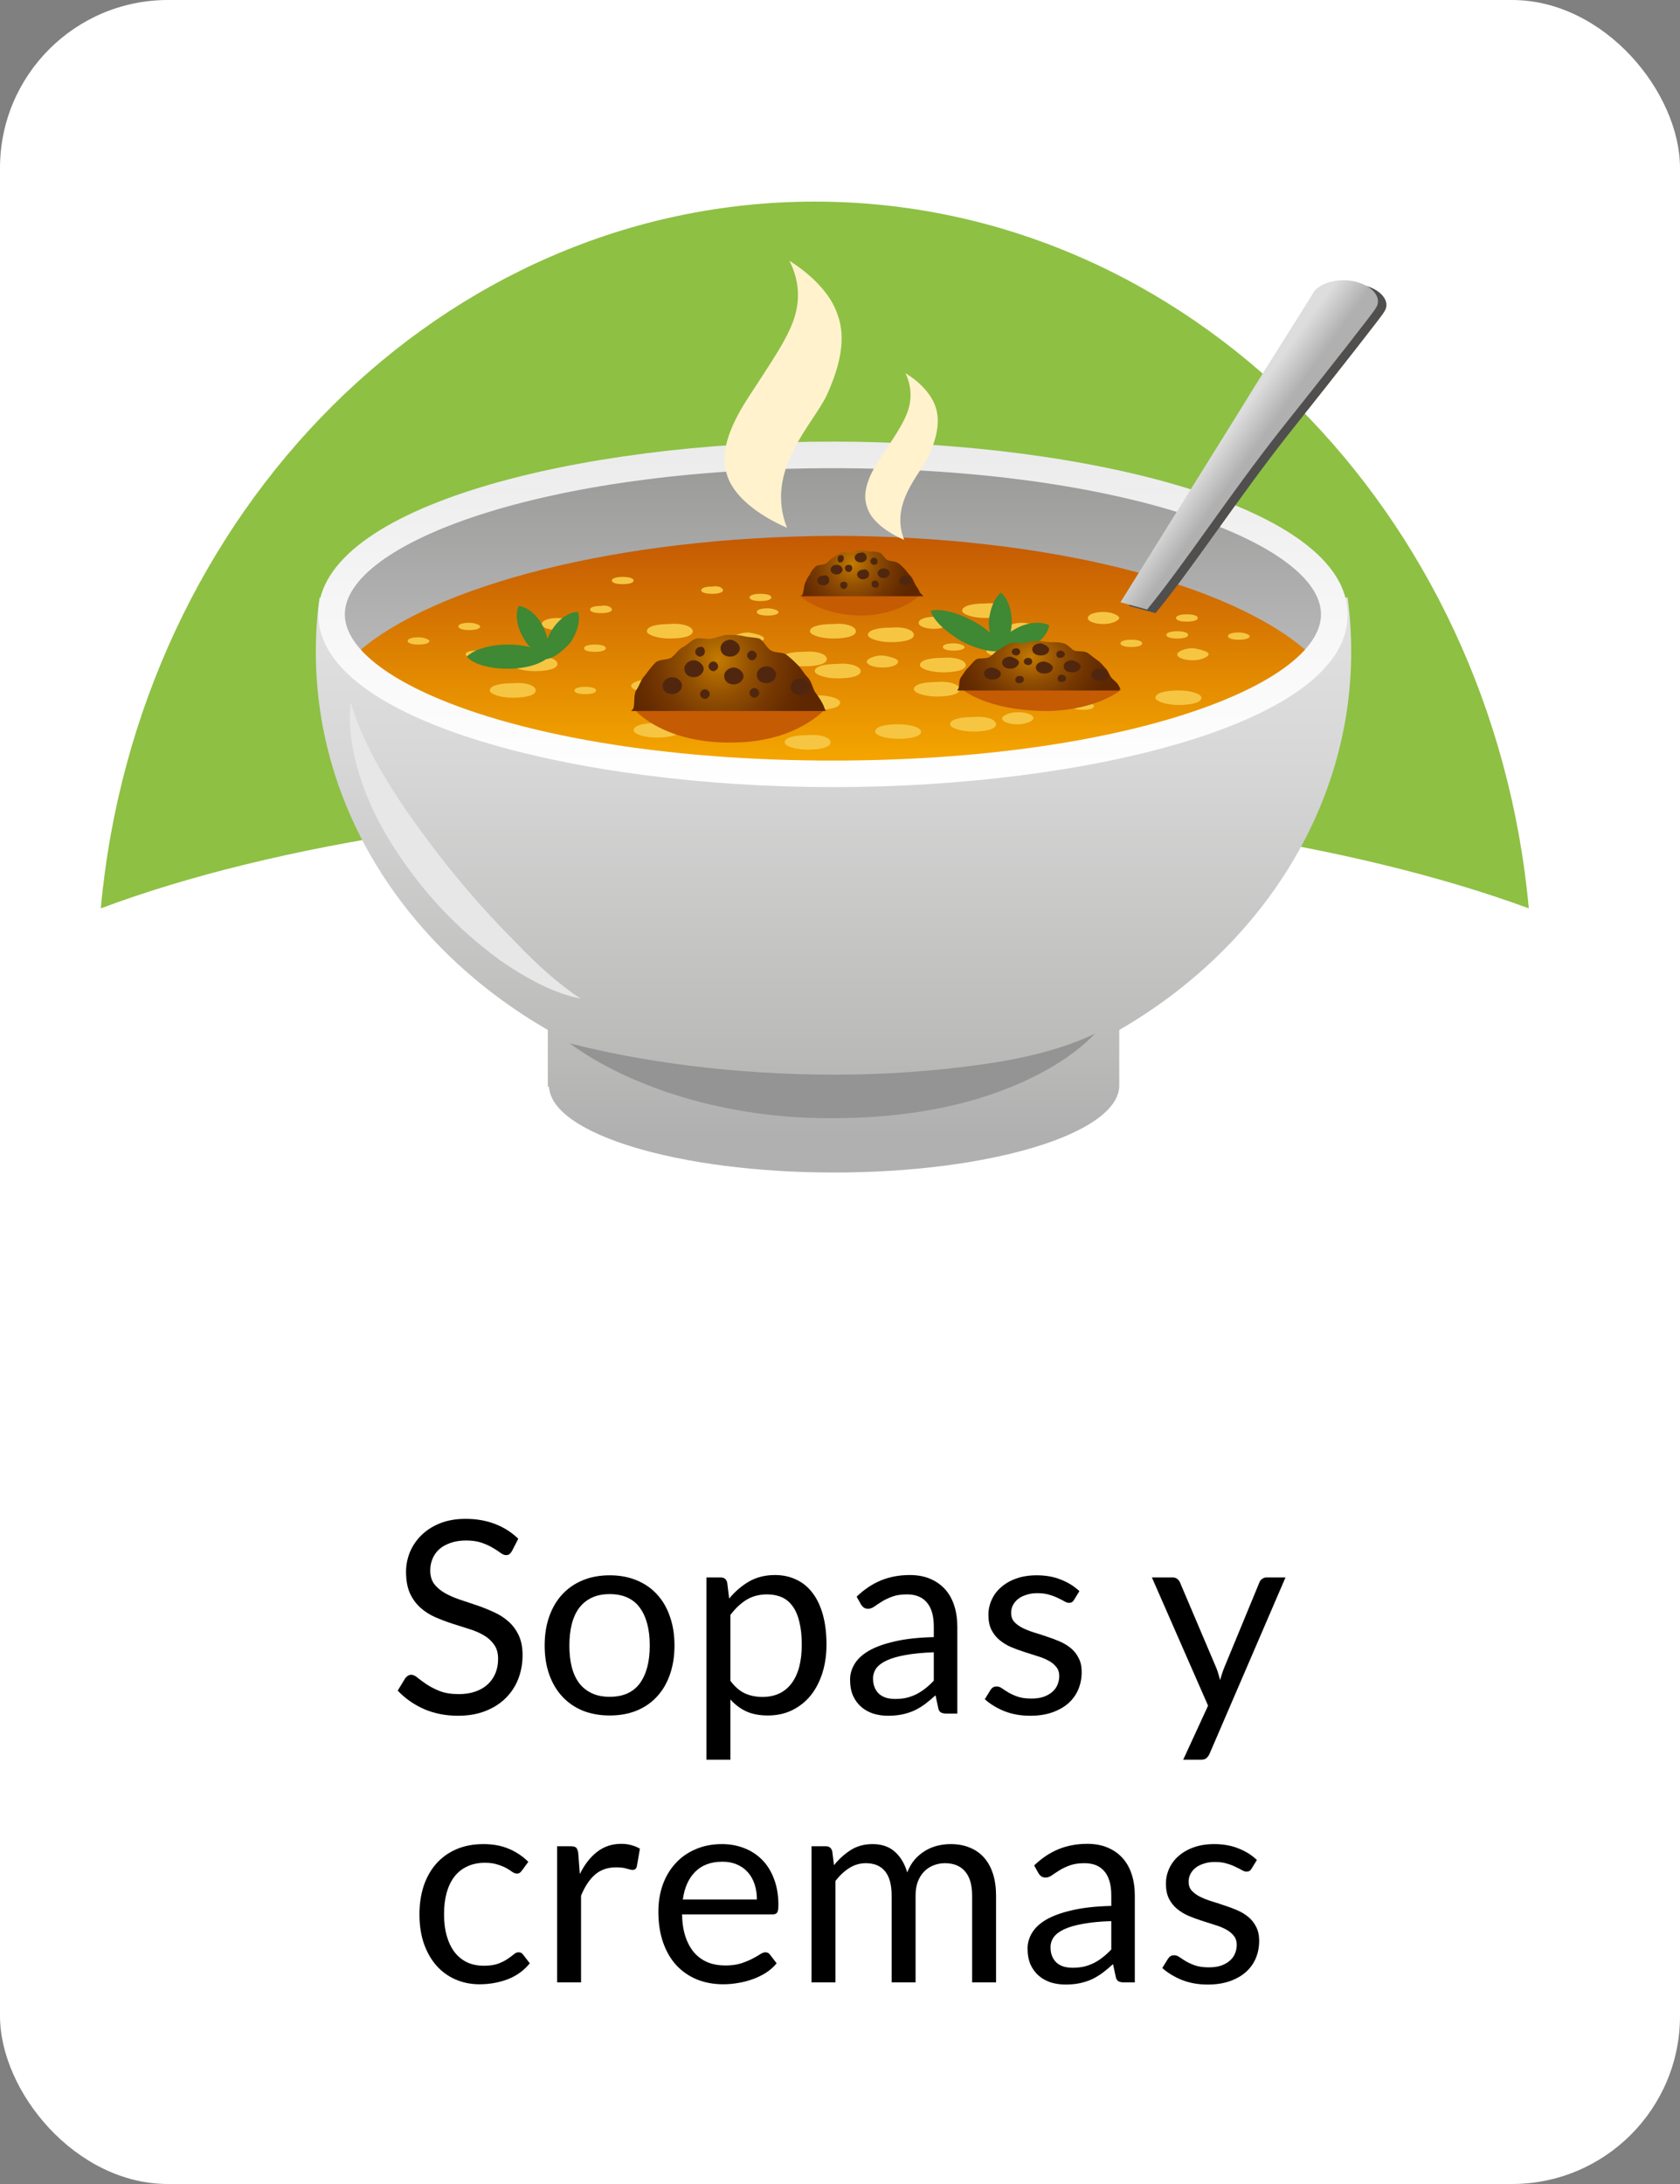 <svg width="100" height="130" viewBox="0 0 100 130" fill="none" xmlns="http://www.w3.org/2000/svg">
<rect x="0" y="0" width="100" height="130" fill="#808080" stroke="none"/>
<rect width="100" height="130" rx="10" fill="white"/>
<path d="M30.473 92.328C30.425 92.408 30.375 92.469 30.321 92.512C30.268 92.549 30.199 92.568 30.113 92.568C30.023 92.568 29.916 92.523 29.793 92.432C29.676 92.341 29.524 92.243 29.337 92.136C29.156 92.024 28.935 91.923 28.673 91.832C28.417 91.741 28.105 91.696 27.737 91.696C27.391 91.696 27.084 91.744 26.817 91.84C26.551 91.931 26.327 92.056 26.145 92.216C25.969 92.376 25.836 92.565 25.745 92.784C25.655 92.997 25.609 93.229 25.609 93.48C25.609 93.8 25.687 94.067 25.841 94.28C26.001 94.488 26.209 94.667 26.465 94.816C26.727 94.965 27.02 95.096 27.345 95.208C27.676 95.315 28.012 95.427 28.353 95.544C28.7 95.661 29.036 95.795 29.361 95.944C29.692 96.088 29.985 96.272 30.241 96.496C30.503 96.72 30.711 96.995 30.865 97.32C31.025 97.645 31.105 98.045 31.105 98.52C31.105 99.021 31.02 99.493 30.849 99.936C30.679 100.373 30.428 100.755 30.097 101.08C29.772 101.405 29.369 101.661 28.889 101.848C28.415 102.035 27.873 102.128 27.265 102.128C26.524 102.128 25.847 101.995 25.233 101.728C24.625 101.456 24.105 101.091 23.673 100.632L24.121 99.896C24.164 99.837 24.215 99.789 24.273 99.752C24.337 99.709 24.407 99.688 24.481 99.688C24.593 99.688 24.721 99.749 24.865 99.872C25.009 99.989 25.188 100.12 25.401 100.264C25.62 100.408 25.881 100.541 26.185 100.664C26.495 100.781 26.871 100.84 27.313 100.84C27.681 100.84 28.009 100.789 28.297 100.688C28.585 100.587 28.828 100.445 29.025 100.264C29.228 100.077 29.383 99.856 29.489 99.6C29.596 99.344 29.649 99.059 29.649 98.744C29.649 98.397 29.569 98.115 29.409 97.896C29.255 97.672 29.049 97.485 28.793 97.336C28.537 97.187 28.244 97.061 27.913 96.96C27.588 96.853 27.252 96.747 26.905 96.64C26.564 96.528 26.228 96.4 25.897 96.256C25.572 96.112 25.281 95.925 25.025 95.696C24.769 95.467 24.561 95.181 24.401 94.84C24.247 94.493 24.169 94.067 24.169 93.56C24.169 93.155 24.247 92.763 24.401 92.384C24.561 92.005 24.791 91.669 25.089 91.376C25.388 91.083 25.756 90.848 26.193 90.672C26.636 90.496 27.143 90.408 27.713 90.408C28.353 90.408 28.937 90.509 29.465 90.712C29.993 90.915 30.455 91.208 30.849 91.592L30.473 92.328Z" fill="black"/>
<path d="M36.292 93.768C36.884 93.768 37.417 93.867 37.892 94.064C38.372 94.261 38.777 94.541 39.108 94.904C39.444 95.267 39.7 95.707 39.876 96.224C40.057 96.736 40.148 97.309 40.148 97.944C40.148 98.584 40.057 99.16 39.876 99.672C39.7 100.184 39.444 100.621 39.108 100.984C38.777 101.347 38.372 101.627 37.892 101.824C37.417 102.016 36.884 102.112 36.292 102.112C35.7 102.112 35.164 102.016 34.684 101.824C34.209 101.627 33.804 101.347 33.468 100.984C33.132 100.621 32.873 100.184 32.692 99.672C32.51 99.16 32.42 98.584 32.42 97.944C32.42 97.309 32.51 96.736 32.692 96.224C32.873 95.707 33.132 95.267 33.468 94.904C33.804 94.541 34.209 94.261 34.684 94.064C35.164 93.867 35.7 93.768 36.292 93.768ZM36.292 101C37.092 101 37.689 100.733 38.084 100.2C38.478 99.661 38.676 98.912 38.676 97.952C38.676 96.987 38.478 96.235 38.084 95.696C37.689 95.157 37.092 94.888 36.292 94.888C35.886 94.888 35.534 94.957 35.236 95.096C34.937 95.235 34.686 95.435 34.484 95.696C34.286 95.957 34.137 96.28 34.036 96.664C33.94 97.043 33.892 97.472 33.892 97.952C33.892 98.432 33.94 98.861 34.036 99.24C34.137 99.619 34.286 99.939 34.484 100.2C34.686 100.456 34.937 100.653 35.236 100.792C35.534 100.931 35.886 101 36.292 101Z" fill="black"/>
<path d="M42.052 104.744V93.896H42.9C43.103 93.896 43.231 93.995 43.284 94.192L43.404 95.152C43.751 94.731 44.146 94.392 44.588 94.136C45.036 93.88 45.551 93.752 46.132 93.752C46.596 93.752 47.018 93.843 47.396 94.024C47.775 94.2 48.098 94.464 48.364 94.816C48.631 95.163 48.836 95.595 48.98 96.112C49.124 96.629 49.196 97.224 49.196 97.896C49.196 98.493 49.116 99.051 48.956 99.568C48.796 100.08 48.567 100.525 48.268 100.904C47.97 101.277 47.602 101.573 47.164 101.792C46.732 102.005 46.244 102.112 45.7 102.112C45.199 102.112 44.77 102.029 44.412 101.864C44.06 101.699 43.748 101.464 43.476 101.16V104.744H42.052ZM45.66 94.904C45.196 94.904 44.788 95.011 44.436 95.224C44.09 95.437 43.77 95.739 43.476 96.128V100.048C43.738 100.4 44.023 100.648 44.332 100.792C44.647 100.936 44.996 101.008 45.38 101.008C46.132 101.008 46.711 100.739 47.116 100.2C47.522 99.661 47.724 98.893 47.724 97.896C47.724 97.368 47.676 96.915 47.58 96.536C47.49 96.157 47.356 95.848 47.18 95.608C47.004 95.363 46.788 95.184 46.532 95.072C46.276 94.96 45.986 94.904 45.66 94.904Z" fill="black"/>
<path d="M56.983 102H56.35C56.212 102 56.1 101.979 56.014 101.936C55.929 101.893 55.873 101.803 55.846 101.664L55.687 100.912C55.473 101.104 55.265 101.277 55.062 101.432C54.86 101.581 54.647 101.709 54.422 101.816C54.199 101.917 53.959 101.995 53.703 102.048C53.452 102.101 53.172 102.128 52.862 102.128C52.548 102.128 52.252 102.085 51.974 102C51.703 101.909 51.465 101.776 51.263 101.6C51.06 101.424 50.897 101.203 50.775 100.936C50.657 100.664 50.599 100.344 50.599 99.976C50.599 99.656 50.687 99.349 50.862 99.056C51.038 98.757 51.321 98.493 51.711 98.264C52.105 98.035 52.62 97.848 53.255 97.704C53.889 97.555 54.665 97.469 55.583 97.448V96.816C55.583 96.187 55.447 95.712 55.175 95.392C54.908 95.067 54.511 94.904 53.983 94.904C53.636 94.904 53.343 94.949 53.102 95.04C52.868 95.125 52.663 95.224 52.486 95.336C52.316 95.443 52.166 95.541 52.038 95.632C51.916 95.717 51.793 95.76 51.67 95.76C51.575 95.76 51.489 95.736 51.414 95.688C51.345 95.635 51.289 95.571 51.246 95.496L50.99 95.04C51.438 94.608 51.921 94.285 52.438 94.072C52.956 93.859 53.529 93.752 54.158 93.752C54.612 93.752 55.014 93.827 55.367 93.976C55.718 94.125 56.014 94.333 56.255 94.6C56.495 94.867 56.676 95.189 56.798 95.568C56.921 95.947 56.983 96.363 56.983 96.816V102ZM53.286 101.128C53.537 101.128 53.767 101.104 53.974 101.056C54.182 101.003 54.377 100.931 54.559 100.84C54.745 100.744 54.921 100.629 55.087 100.496C55.257 100.363 55.422 100.211 55.583 100.04V98.352C54.926 98.373 54.369 98.427 53.91 98.512C53.452 98.592 53.078 98.699 52.791 98.832C52.502 98.965 52.292 99.123 52.158 99.304C52.031 99.485 51.967 99.688 51.967 99.912C51.967 100.125 52.001 100.309 52.071 100.464C52.14 100.619 52.233 100.747 52.35 100.848C52.468 100.944 52.606 101.016 52.767 101.064C52.926 101.107 53.1 101.128 53.286 101.128Z" fill="black"/>
<path d="M63.93 95.232C63.866 95.349 63.767 95.408 63.634 95.408C63.554 95.408 63.463 95.379 63.362 95.32C63.261 95.261 63.135 95.197 62.986 95.128C62.842 95.053 62.669 94.987 62.466 94.928C62.263 94.864 62.023 94.832 61.746 94.832C61.506 94.832 61.29 94.864 61.098 94.928C60.906 94.987 60.74 95.069 60.602 95.176C60.468 95.283 60.364 95.408 60.29 95.552C60.221 95.691 60.186 95.843 60.186 96.008C60.186 96.216 60.245 96.389 60.362 96.528C60.484 96.667 60.645 96.787 60.842 96.888C61.039 96.989 61.263 97.08 61.514 97.16C61.764 97.235 62.02 97.317 62.282 97.408C62.548 97.493 62.807 97.589 63.058 97.696C63.309 97.803 63.532 97.936 63.73 98.096C63.927 98.256 64.085 98.453 64.202 98.688C64.325 98.917 64.386 99.195 64.386 99.52C64.386 99.893 64.319 100.24 64.186 100.56C64.052 100.875 63.855 101.149 63.594 101.384C63.333 101.613 63.013 101.795 62.634 101.928C62.255 102.061 61.818 102.128 61.322 102.128C60.757 102.128 60.245 102.037 59.786 101.856C59.327 101.669 58.938 101.432 58.618 101.144L58.954 100.6C58.996 100.531 59.047 100.477 59.106 100.44C59.164 100.403 59.242 100.384 59.338 100.384C59.434 100.384 59.535 100.421 59.642 100.496C59.748 100.571 59.877 100.653 60.026 100.744C60.181 100.835 60.364 100.917 60.578 100.992C60.797 101.067 61.069 101.104 61.394 101.104C61.671 101.104 61.914 101.069 62.122 101C62.33 100.925 62.503 100.827 62.642 100.704C62.781 100.581 62.882 100.44 62.946 100.28C63.015 100.12 63.05 99.949 63.05 99.768C63.05 99.544 62.989 99.36 62.866 99.216C62.748 99.067 62.591 98.941 62.394 98.84C62.197 98.733 61.97 98.643 61.714 98.568C61.463 98.488 61.205 98.405 60.938 98.32C60.676 98.235 60.418 98.139 60.162 98.032C59.911 97.92 59.687 97.781 59.49 97.616C59.292 97.451 59.133 97.248 59.01 97.008C58.892 96.763 58.834 96.467 58.834 96.12C58.834 95.811 58.898 95.515 59.026 95.232C59.154 94.944 59.34 94.693 59.586 94.48C59.831 94.261 60.133 94.088 60.49 93.96C60.847 93.832 61.255 93.768 61.714 93.768C62.247 93.768 62.724 93.853 63.146 94.024C63.572 94.189 63.941 94.419 64.25 94.712L63.93 95.232Z" fill="black"/>
<path d="M71.997 104.392C71.949 104.499 71.888 104.584 71.813 104.648C71.744 104.712 71.634 104.744 71.485 104.744H70.429L71.909 101.528L68.565 93.896H69.797C69.92 93.896 70.016 93.928 70.085 93.992C70.154 94.051 70.205 94.117 70.237 94.192L72.405 99.296C72.453 99.413 72.493 99.531 72.525 99.648C72.562 99.765 72.594 99.885 72.621 100.008C72.658 99.885 72.696 99.765 72.733 99.648C72.77 99.531 72.813 99.411 72.861 99.288L74.965 94.192C74.997 94.107 75.05 94.037 75.125 93.984C75.205 93.925 75.29 93.896 75.381 93.896H76.517L71.997 104.392Z" fill="black"/>
<path d="M31.071 111.336C31.028 111.395 30.986 111.44 30.943 111.472C30.9 111.504 30.839 111.52 30.759 111.52C30.679 111.52 30.591 111.488 30.495 111.424C30.404 111.355 30.287 111.28 30.143 111.2C29.999 111.12 29.823 111.048 29.615 110.984C29.412 110.915 29.162 110.88 28.863 110.88C28.468 110.88 28.119 110.952 27.815 111.096C27.511 111.235 27.255 111.437 27.047 111.704C26.844 111.971 26.69 112.293 26.583 112.672C26.482 113.051 26.431 113.475 26.431 113.944C26.431 114.435 26.487 114.872 26.599 115.256C26.711 115.635 26.868 115.955 27.071 116.216C27.274 116.472 27.519 116.669 27.807 116.808C28.1 116.941 28.428 117.008 28.791 117.008C29.138 117.008 29.423 116.968 29.647 116.888C29.871 116.803 30.058 116.709 30.207 116.608C30.356 116.507 30.479 116.416 30.575 116.336C30.671 116.251 30.767 116.208 30.863 116.208C30.986 116.208 31.076 116.253 31.135 116.344L31.535 116.864C31.183 117.296 30.743 117.613 30.215 117.816C29.687 118.013 29.13 118.112 28.543 118.112C28.036 118.112 27.564 118.019 27.127 117.832C26.695 117.645 26.319 117.376 25.999 117.024C25.679 116.667 25.426 116.229 25.239 115.712C25.058 115.195 24.967 114.605 24.967 113.944C24.967 113.341 25.05 112.784 25.215 112.272C25.386 111.76 25.631 111.32 25.951 110.952C26.276 110.579 26.676 110.288 27.151 110.08C27.626 109.872 28.17 109.768 28.783 109.768C29.348 109.768 29.85 109.861 30.287 110.048C30.724 110.229 31.111 110.488 31.447 110.824L31.071 111.336Z" fill="black"/>
<path d="M33.162 118V109.896H33.978C34.132 109.896 34.239 109.925 34.298 109.984C34.356 110.043 34.396 110.144 34.418 110.288L34.514 111.552C34.791 110.987 35.132 110.547 35.538 110.232C35.948 109.912 36.428 109.752 36.978 109.752C37.202 109.752 37.404 109.779 37.586 109.832C37.767 109.88 37.935 109.949 38.09 110.04L37.906 111.104C37.868 111.237 37.786 111.304 37.658 111.304C37.583 111.304 37.468 111.28 37.314 111.232C37.159 111.179 36.943 111.152 36.666 111.152C36.17 111.152 35.754 111.296 35.418 111.584C35.087 111.872 34.81 112.291 34.586 112.84V118H33.162Z" fill="black"/>
<path d="M42.973 109.768C43.458 109.768 43.906 109.851 44.317 110.016C44.727 110.176 45.082 110.411 45.381 110.72C45.679 111.024 45.911 111.403 46.077 111.856C46.248 112.304 46.333 112.816 46.333 113.392C46.333 113.616 46.309 113.765 46.261 113.84C46.213 113.915 46.122 113.952 45.989 113.952H40.597C40.608 114.464 40.677 114.909 40.805 115.288C40.933 115.667 41.109 115.984 41.333 116.24C41.557 116.491 41.824 116.68 42.133 116.808C42.442 116.931 42.789 116.992 43.173 116.992C43.53 116.992 43.837 116.952 44.093 116.872C44.354 116.787 44.578 116.696 44.765 116.6C44.952 116.504 45.106 116.416 45.229 116.336C45.357 116.251 45.466 116.208 45.557 116.208C45.674 116.208 45.765 116.253 45.829 116.344L46.229 116.864C46.053 117.077 45.842 117.264 45.597 117.424C45.352 117.579 45.087 117.707 44.805 117.808C44.528 117.909 44.239 117.984 43.941 118.032C43.642 118.085 43.346 118.112 43.053 118.112C42.493 118.112 41.975 118.019 41.501 117.832C41.032 117.64 40.623 117.363 40.277 117C39.935 116.632 39.669 116.179 39.477 115.64C39.285 115.101 39.189 114.483 39.189 113.784C39.189 113.219 39.274 112.691 39.445 112.2C39.621 111.709 39.871 111.285 40.197 110.928C40.522 110.565 40.919 110.283 41.389 110.08C41.858 109.872 42.386 109.768 42.973 109.768ZM43.005 110.816C42.317 110.816 41.776 111.016 41.381 111.416C40.986 111.811 40.741 112.36 40.645 113.064H45.053C45.053 112.733 45.008 112.432 44.917 112.16C44.826 111.883 44.693 111.645 44.517 111.448C44.341 111.245 44.125 111.091 43.869 110.984C43.618 110.872 43.33 110.816 43.005 110.816Z" fill="black"/>
<path d="M48.306 118V109.896H49.154C49.356 109.896 49.484 109.995 49.538 110.192L49.642 111.024C49.94 110.656 50.273 110.355 50.642 110.12C51.015 109.885 51.447 109.768 51.938 109.768C52.487 109.768 52.929 109.92 53.266 110.224C53.607 110.528 53.852 110.939 54.002 111.456C54.114 111.163 54.26 110.909 54.441 110.696C54.628 110.483 54.836 110.307 55.066 110.168C55.295 110.029 55.538 109.928 55.794 109.864C56.055 109.8 56.319 109.768 56.586 109.768C57.012 109.768 57.391 109.837 57.721 109.976C58.057 110.109 58.34 110.307 58.569 110.568C58.804 110.829 58.983 111.152 59.105 111.536C59.228 111.915 59.289 112.349 59.289 112.84V118H57.865V112.84C57.865 112.205 57.727 111.725 57.45 111.4C57.172 111.069 56.77 110.904 56.242 110.904C56.007 110.904 55.783 110.947 55.569 111.032C55.361 111.112 55.178 111.232 55.017 111.392C54.858 111.552 54.73 111.755 54.633 112C54.543 112.24 54.498 112.52 54.498 112.84V118H53.074V112.84C53.074 112.189 52.943 111.704 52.681 111.384C52.42 111.064 52.039 110.904 51.538 110.904C51.185 110.904 50.858 111 50.553 111.192C50.255 111.379 49.98 111.635 49.73 111.96V118H48.306Z" fill="black"/>
<path d="M67.548 118H66.916C66.777 118 66.665 117.979 66.58 117.936C66.495 117.893 66.439 117.803 66.412 117.664L66.252 116.912C66.039 117.104 65.831 117.277 65.628 117.432C65.425 117.581 65.212 117.709 64.988 117.816C64.764 117.917 64.524 117.995 64.268 118.048C64.017 118.101 63.737 118.128 63.428 118.128C63.113 118.128 62.817 118.085 62.54 118C62.268 117.909 62.031 117.776 61.828 117.6C61.625 117.424 61.463 117.203 61.34 116.936C61.223 116.664 61.164 116.344 61.164 115.976C61.164 115.656 61.252 115.349 61.428 115.056C61.604 114.757 61.887 114.493 62.276 114.264C62.671 114.035 63.185 113.848 63.82 113.704C64.455 113.555 65.231 113.469 66.148 113.448V112.816C66.148 112.187 66.012 111.712 65.74 111.392C65.473 111.067 65.076 110.904 64.548 110.904C64.201 110.904 63.908 110.949 63.668 111.04C63.433 111.125 63.228 111.224 63.052 111.336C62.881 111.443 62.732 111.541 62.604 111.632C62.481 111.717 62.359 111.76 62.236 111.76C62.14 111.76 62.055 111.736 61.98 111.688C61.911 111.635 61.855 111.571 61.812 111.496L61.556 111.04C62.004 110.608 62.487 110.285 63.004 110.072C63.521 109.859 64.095 109.752 64.724 109.752C65.177 109.752 65.58 109.827 65.932 109.976C66.284 110.125 66.58 110.333 66.82 110.6C67.06 110.867 67.241 111.189 67.364 111.568C67.487 111.947 67.548 112.363 67.548 112.816V118ZM63.852 117.128C64.103 117.128 64.332 117.104 64.54 117.056C64.748 117.003 64.943 116.931 65.124 116.84C65.311 116.744 65.487 116.629 65.652 116.496C65.823 116.363 65.988 116.211 66.148 116.04V114.352C65.492 114.373 64.935 114.427 64.476 114.512C64.017 114.592 63.644 114.699 63.356 114.832C63.068 114.965 62.857 115.123 62.724 115.304C62.596 115.485 62.532 115.688 62.532 115.912C62.532 116.125 62.567 116.309 62.636 116.464C62.705 116.619 62.799 116.747 62.916 116.848C63.033 116.944 63.172 117.016 63.332 117.064C63.492 117.107 63.665 117.128 63.852 117.128Z" fill="black"/>
<path d="M74.496 111.232C74.431 111.349 74.333 111.408 74.2 111.408C74.12 111.408 74.029 111.379 73.927 111.32C73.826 111.261 73.701 111.197 73.552 111.128C73.407 111.053 73.234 110.987 73.031 110.928C72.829 110.864 72.589 110.832 72.311 110.832C72.072 110.832 71.856 110.864 71.663 110.928C71.472 110.987 71.306 111.069 71.168 111.176C71.034 111.283 70.93 111.408 70.856 111.552C70.786 111.691 70.751 111.843 70.751 112.008C70.751 112.216 70.81 112.389 70.927 112.528C71.05 112.667 71.21 112.787 71.407 112.888C71.605 112.989 71.829 113.08 72.079 113.16C72.33 113.235 72.586 113.317 72.847 113.408C73.114 113.493 73.373 113.589 73.624 113.696C73.874 113.803 74.098 113.936 74.296 114.096C74.493 114.256 74.65 114.453 74.767 114.688C74.89 114.917 74.951 115.195 74.951 115.52C74.951 115.893 74.885 116.24 74.751 116.56C74.618 116.875 74.421 117.149 74.159 117.384C73.898 117.613 73.578 117.795 73.2 117.928C72.821 118.061 72.383 118.128 71.888 118.128C71.322 118.128 70.81 118.037 70.352 117.856C69.893 117.669 69.504 117.432 69.183 117.144L69.519 116.6C69.562 116.531 69.613 116.477 69.671 116.44C69.73 116.403 69.808 116.384 69.903 116.384C69.999 116.384 70.101 116.421 70.207 116.496C70.314 116.571 70.442 116.653 70.591 116.744C70.746 116.835 70.93 116.917 71.144 116.992C71.362 117.067 71.634 117.104 71.96 117.104C72.237 117.104 72.48 117.069 72.688 117C72.895 116.925 73.069 116.827 73.207 116.704C73.346 116.581 73.448 116.44 73.511 116.28C73.581 116.12 73.615 115.949 73.615 115.768C73.615 115.544 73.554 115.36 73.431 115.216C73.314 115.067 73.157 114.941 72.96 114.84C72.762 114.733 72.535 114.643 72.279 114.568C72.029 114.488 71.77 114.405 71.504 114.32C71.242 114.235 70.984 114.139 70.728 114.032C70.477 113.92 70.253 113.781 70.055 113.616C69.858 113.451 69.698 113.248 69.576 113.008C69.458 112.763 69.4 112.467 69.4 112.12C69.4 111.811 69.463 111.515 69.591 111.232C69.719 110.944 69.906 110.693 70.151 110.48C70.397 110.261 70.698 110.088 71.055 109.96C71.413 109.832 71.821 109.768 72.279 109.768C72.813 109.768 73.29 109.853 73.712 110.024C74.138 110.189 74.506 110.419 74.816 110.712L74.496 111.232Z" fill="black"/>
<path d="M48.5 47.812C65.471 47.812 80.645 50.257 91 54.069C88.843 30.481 70.649 12 48.5 12C26.351 12 8.157 30.481 6 54.069C16.355 50.185 31.529 47.812 48.5 47.812Z" fill="#8EC044"/>
<path d="M19.016 35.563C18.872 36.641 18.8 37.72 18.8 38.799C18.8 48.219 24.266 56.489 32.608 61.307V64.687H32.68C32.823 67.492 40.374 69.793 49.651 69.793C58.927 69.793 66.478 67.492 66.622 64.687V61.307C74.964 56.489 80.429 48.147 80.429 38.799C80.429 37.72 80.357 36.641 80.213 35.563H19.016Z" fill="url(#paint0_linear)"/>
<path d="M20.886 41.819C20.67 43.329 21.03 45.271 21.749 47.14C22.468 49.01 23.619 50.88 25.057 52.678C26.495 54.475 28.077 55.914 29.731 57.136C31.385 58.287 33.039 59.15 34.549 59.437C33.255 58.574 31.96 57.424 30.666 56.057C29.3 54.691 27.933 53.181 26.567 51.455C23.906 48.075 21.749 44.839 20.886 41.819Z" fill="#E7E7E7"/>
<path d="M33.902 62.098C37.426 64.687 43.251 66.629 49.651 66.557C52.887 66.557 55.979 66.125 58.64 65.262C61.301 64.399 63.674 63.105 65.184 61.523C63.242 62.458 60.869 63.033 58.208 63.392C55.62 63.752 52.743 63.968 49.651 63.968C43.61 63.968 38.073 63.177 33.902 62.098Z" fill="#949494"/>
<path d="M79.926 35.922C79.926 40.453 66.334 44.12 49.579 44.12C32.823 44.12 19.232 40.453 19.232 35.922C19.232 31.392 32.823 27.724 49.579 27.724C66.334 27.652 79.926 31.392 79.926 35.922Z" fill="url(#paint1_linear)"/>
<path d="M21.245 38.87C25.776 42.969 36.779 45.846 49.579 45.846C62.379 45.846 73.382 42.969 77.912 38.87C73.382 34.772 62.379 31.895 49.579 31.895C36.779 31.967 25.776 34.843 21.245 38.87Z" fill="url(#paint2_linear)"/>
<path d="M41.237 37.576C41.237 37.864 40.662 38.008 39.871 38.008C39.151 38.008 38.504 37.792 38.504 37.576C38.504 37.288 39.08 37.145 39.871 37.145C40.59 37.073 41.237 37.288 41.237 37.576Z" fill="#F6C643"/>
<path d="M33.183 39.518C33.183 39.805 32.608 39.949 31.817 39.949C31.098 39.949 30.45 39.733 30.45 39.518C30.45 39.23 31.026 39.086 31.817 39.086C32.536 39.014 33.183 39.23 33.183 39.518Z" fill="#F6C643"/>
<path d="M47.206 40.453C47.206 40.74 46.63 40.884 45.839 40.884C45.12 40.884 44.473 40.668 44.473 40.453C44.473 40.165 45.048 40.021 45.839 40.021C46.63 39.949 47.206 40.165 47.206 40.453Z" fill="#F6C643"/>
<path d="M43.466 40.021C43.466 40.309 42.891 40.453 42.1 40.453C41.309 40.453 40.734 40.237 40.734 40.021C40.734 39.733 41.309 39.59 42.1 39.59C42.891 39.59 43.466 39.805 43.466 40.021Z" fill="#F6C643"/>
<path d="M50.945 37.576C50.945 37.864 50.37 38.008 49.579 38.008C48.86 38.008 48.212 37.792 48.212 37.576C48.212 37.288 48.788 37.145 49.579 37.145C50.37 37.073 50.945 37.288 50.945 37.576Z" fill="#F6C643"/>
<path d="M50.01 41.819C50.01 42.107 49.435 42.25 48.644 42.25C47.925 42.25 47.278 42.035 47.278 41.819C47.278 41.531 47.853 41.388 48.644 41.388C49.435 41.388 50.01 41.603 50.01 41.819Z" fill="#F6C643"/>
<path d="M44.833 42.754C44.833 43.041 44.257 43.185 43.466 43.185C42.747 43.185 42.1 42.969 42.1 42.754C42.1 42.466 42.675 42.322 43.466 42.322C44.257 42.25 44.833 42.466 44.833 42.754Z" fill="#F6C643"/>
<path d="M49.219 39.23C49.219 39.518 48.644 39.662 47.853 39.662C47.134 39.662 46.487 39.446 46.487 39.23C46.487 38.942 47.062 38.799 47.853 38.799C48.644 38.727 49.219 38.942 49.219 39.23Z" fill="#F6C643"/>
<path d="M54.397 37.792C54.397 38.08 53.822 38.223 53.031 38.223C52.312 38.223 51.664 38.008 51.664 37.792C51.664 37.504 52.24 37.36 53.031 37.36C53.822 37.288 54.397 37.504 54.397 37.792Z" fill="#F6C643"/>
<path d="M59.287 43.113C59.287 43.401 58.712 43.545 57.92 43.545C57.201 43.545 56.554 43.329 56.554 43.113C56.554 42.826 57.13 42.682 57.92 42.682C58.712 42.61 59.287 42.826 59.287 43.113Z" fill="#F6C643"/>
<path d="M71.512 41.531C71.512 41.819 70.937 41.963 70.146 41.963C69.427 41.963 68.779 41.747 68.779 41.531C68.779 41.244 69.355 41.1 70.146 41.1C70.937 41.1 71.512 41.316 71.512 41.531Z" fill="#F6C643"/>
<path d="M40.446 43.473C40.446 43.761 39.871 43.904 39.08 43.904C38.361 43.904 37.713 43.689 37.713 43.473C37.713 43.185 38.289 43.041 39.08 43.041C39.871 42.969 40.446 43.185 40.446 43.473Z" fill="#F6C643"/>
<path d="M31.888 41.1C31.888 41.388 31.313 41.531 30.522 41.531C29.803 41.531 29.156 41.316 29.156 41.1C29.156 40.812 29.731 40.668 30.522 40.668C31.313 40.596 31.888 40.812 31.888 41.1Z" fill="#F6C643"/>
<path d="M57.489 39.59C57.489 39.877 56.914 40.021 56.123 40.021C55.404 40.021 54.757 39.805 54.757 39.59C54.757 39.302 55.332 39.158 56.123 39.158C56.842 39.086 57.489 39.302 57.489 39.59Z" fill="#F6C643"/>
<path d="M62.595 41.028C62.595 41.316 62.02 41.459 61.229 41.459C60.51 41.459 59.862 41.244 59.862 41.028C59.862 40.74 60.438 40.596 61.229 40.596C61.948 40.525 62.595 40.74 62.595 41.028Z" fill="#F6C643"/>
<path d="M51.233 39.949C51.233 40.237 50.658 40.381 49.867 40.381C49.148 40.381 48.5 40.165 48.5 39.949C48.5 39.661 49.076 39.518 49.867 39.518C50.586 39.446 51.233 39.661 51.233 39.949Z" fill="#F6C643"/>
<path d="M60.006 36.354C60.006 36.641 59.431 36.785 58.64 36.785C57.921 36.785 57.273 36.569 57.273 36.354C57.273 36.066 57.849 35.922 58.64 35.922C59.359 35.85 60.006 36.066 60.006 36.354Z" fill="#F6C643"/>
<path d="M57.13 41.028C57.13 41.316 56.554 41.459 55.763 41.459C55.044 41.459 54.397 41.244 54.397 41.028C54.397 40.74 54.972 40.596 55.763 40.596C56.483 40.525 57.13 40.74 57.13 41.028Z" fill="#F6C643"/>
<path d="M53.462 39.374C53.462 39.59 53.031 39.733 52.527 39.733C52.024 39.733 51.593 39.59 51.593 39.374C51.593 39.23 52.024 39.014 52.527 39.014C53.031 39.086 53.462 39.23 53.462 39.374Z" fill="#F6C643"/>
<path d="M39.439 40.812C39.439 41.028 39.008 41.172 38.505 41.172C38.001 41.172 37.57 41.028 37.57 40.812C37.57 40.668 38.001 40.453 38.505 40.453C39.008 40.453 39.439 40.596 39.439 40.812Z" fill="#F6C643"/>
<path d="M56.554 37.073C56.554 37.217 56.123 37.432 55.619 37.432C55.116 37.432 54.685 37.289 54.685 37.073C54.685 36.857 55.116 36.713 55.619 36.713C56.123 36.785 56.554 36.929 56.554 37.073Z" fill="#F6C643"/>
<path d="M63.889 38.942C63.889 39.086 63.458 39.302 62.955 39.302C62.451 39.302 62.02 39.158 62.02 38.942C62.02 38.799 62.451 38.583 62.955 38.583C63.458 38.655 63.889 38.799 63.889 38.942Z" fill="#F6C643"/>
<path d="M60.581 38.727C60.581 38.871 60.15 39.086 59.647 39.086C59.143 39.086 58.712 38.943 58.712 38.727C58.712 38.583 59.143 38.367 59.647 38.367C60.15 38.439 60.581 38.583 60.581 38.727Z" fill="#F6C643"/>
<path d="M61.516 42.754C61.516 42.898 61.085 43.113 60.581 43.113C60.078 43.113 59.647 42.97 59.647 42.754C59.647 42.61 60.078 42.394 60.581 42.394C61.085 42.394 61.516 42.538 61.516 42.754Z" fill="#F6C643"/>
<path d="M61.732 37.432C61.732 37.576 61.3 37.792 60.797 37.792C60.294 37.792 59.862 37.648 59.862 37.432C59.862 37.288 60.294 37.073 60.797 37.073C61.3 37.073 61.732 37.217 61.732 37.432Z" fill="#F6C643"/>
<path d="M45.48 38.008C45.48 38.151 45.048 38.367 44.545 38.367C44.042 38.367 43.61 38.223 43.61 38.008C43.61 37.864 44.042 37.648 44.545 37.648C45.048 37.72 45.48 37.864 45.48 38.008Z" fill="#F6C643"/>
<path d="M34.118 37.145C34.118 37.288 33.686 37.504 33.183 37.504C32.679 37.504 32.248 37.36 32.248 37.145C32.248 36.929 32.679 36.785 33.183 36.785C33.686 36.785 34.118 36.929 34.118 37.145Z" fill="#F6C643"/>
<path d="M71.943 38.942C71.943 39.086 71.512 39.302 71.009 39.302C70.505 39.302 70.074 39.158 70.074 38.942C70.074 38.799 70.505 38.583 71.009 38.583C71.512 38.655 71.943 38.799 71.943 38.942Z" fill="#F6C643"/>
<path d="M66.622 36.785C66.622 36.929 66.191 37.145 65.687 37.145C65.184 37.145 64.752 37.001 64.752 36.785C64.752 36.569 65.184 36.425 65.687 36.425C66.191 36.425 66.622 36.641 66.622 36.785Z" fill="#F6C643"/>
<path d="M49.435 44.192C49.435 44.48 48.86 44.623 48.069 44.623C47.35 44.623 46.702 44.408 46.702 44.192C46.702 43.904 47.278 43.761 48.069 43.761C48.86 43.689 49.435 43.904 49.435 44.192Z" fill="#F6C643"/>
<path d="M54.828 43.545C54.828 43.833 54.253 43.976 53.462 43.976C52.671 43.976 52.096 43.761 52.096 43.545C52.096 43.257 52.671 43.113 53.462 43.113C54.253 43.113 54.828 43.329 54.828 43.545Z" fill="#F6C643"/>
<path d="M57.417 38.511C57.417 38.655 57.13 38.727 56.77 38.727C56.41 38.727 56.123 38.655 56.123 38.511C56.123 38.367 56.41 38.295 56.77 38.295C57.13 38.295 57.417 38.439 57.417 38.511Z" fill="#F6C643"/>
<path d="M65.112 42.035C65.112 42.178 64.824 42.25 64.465 42.25C64.105 42.25 63.818 42.178 63.818 42.035C63.818 41.891 64.105 41.819 64.465 41.819C64.824 41.819 65.112 41.891 65.112 42.035Z" fill="#F6C643"/>
<path d="M45.911 35.562C45.911 35.706 45.624 35.778 45.264 35.778C44.904 35.778 44.617 35.706 44.617 35.562C44.617 35.419 44.904 35.347 45.264 35.347C45.624 35.347 45.911 35.419 45.911 35.562Z" fill="#F6C643"/>
<path d="M49.579 34.7C49.579 34.844 49.291 34.916 48.932 34.916C48.572 34.916 48.284 34.844 48.284 34.7C48.284 34.556 48.572 34.484 48.932 34.484C49.291 34.484 49.579 34.556 49.579 34.7Z" fill="#F6C643"/>
<path d="M37.714 34.556C37.714 34.7 37.426 34.772 37.066 34.772C36.707 34.772 36.419 34.7 36.419 34.556C36.419 34.412 36.707 34.34 37.066 34.34C37.426 34.34 37.714 34.412 37.714 34.556Z" fill="#F6C643"/>
<path d="M43.035 35.131C43.035 35.275 42.747 35.347 42.388 35.347C42.028 35.347 41.74 35.275 41.74 35.131C41.74 34.987 42.028 34.915 42.388 34.915C42.747 34.843 43.035 34.987 43.035 35.131Z" fill="#F6C643"/>
<path d="M36.419 36.282C36.419 36.425 36.131 36.497 35.772 36.497C35.412 36.497 35.124 36.425 35.124 36.282C35.124 36.138 35.412 36.066 35.772 36.066C36.131 35.994 36.419 36.138 36.419 36.282Z" fill="#F6C643"/>
<path d="M35.484 41.1C35.484 41.244 35.197 41.316 34.837 41.316C34.477 41.316 34.19 41.244 34.19 41.1C34.19 40.956 34.477 40.884 34.837 40.884C35.197 40.884 35.484 40.956 35.484 41.1Z" fill="#F6C643"/>
<path d="M36.059 38.583C36.059 38.727 35.772 38.799 35.412 38.799C35.053 38.799 34.765 38.727 34.765 38.583C34.765 38.439 35.053 38.367 35.412 38.367C35.772 38.367 36.059 38.439 36.059 38.583Z" fill="#F6C643"/>
<path d="M50.586 36.138C50.586 36.282 50.298 36.354 49.938 36.354C49.579 36.354 49.291 36.282 49.291 36.138C49.291 35.994 49.579 35.922 49.938 35.922C50.298 35.922 50.586 35.994 50.586 36.138Z" fill="#F6C643"/>
<path d="M46.343 36.426C46.343 36.569 46.055 36.641 45.696 36.641C45.336 36.641 45.048 36.569 45.048 36.426C45.048 36.282 45.336 36.21 45.696 36.21C46.055 36.21 46.343 36.354 46.343 36.426Z" fill="#F6C643"/>
<path d="M28.581 37.288C28.581 37.432 28.293 37.504 27.933 37.504C27.574 37.504 27.286 37.432 27.286 37.288C27.286 37.145 27.574 37.073 27.933 37.073C28.293 37.073 28.581 37.217 28.581 37.288Z" fill="#F6C643"/>
<path d="M25.56 38.151C25.56 38.295 25.273 38.367 24.913 38.367C24.553 38.367 24.266 38.295 24.266 38.151C24.266 38.008 24.553 37.936 24.913 37.936C25.273 37.936 25.56 38.08 25.56 38.151Z" fill="#F6C643"/>
<path d="M68.42 35.85C68.42 35.994 68.132 36.066 67.773 36.066C67.413 36.066 67.125 35.994 67.125 35.85C67.125 35.706 67.413 35.635 67.773 35.635C68.132 35.635 68.42 35.706 68.42 35.85Z" fill="#F6C643"/>
<path d="M70.721 37.792C70.721 37.936 70.433 38.008 70.074 38.008C69.714 38.008 69.426 37.936 69.426 37.792C69.426 37.648 69.714 37.576 70.074 37.576C70.433 37.576 70.721 37.648 70.721 37.792Z" fill="#F6C643"/>
<path d="M74.388 37.864C74.388 38.008 74.101 38.08 73.741 38.08C73.382 38.08 73.094 38.008 73.094 37.864C73.094 37.72 73.382 37.648 73.741 37.648C74.101 37.648 74.388 37.792 74.388 37.864Z" fill="#F6C643"/>
<path d="M29.012 38.943C29.012 39.086 28.724 39.158 28.365 39.158C28.005 39.158 27.718 39.086 27.718 38.943C27.718 38.799 28.005 38.727 28.365 38.727C28.724 38.727 29.012 38.799 29.012 38.943Z" fill="#F6C643"/>
<path d="M67.988 38.295C67.988 38.439 67.701 38.511 67.341 38.511C66.982 38.511 66.694 38.439 66.694 38.295C66.694 38.151 66.982 38.08 67.341 38.08C67.701 38.08 67.988 38.151 67.988 38.295Z" fill="#F6C643"/>
<path d="M65.399 40.884C65.399 41.028 65.112 41.1 64.752 41.1C64.393 41.1 64.105 41.028 64.105 40.884C64.105 40.74 64.393 40.668 64.752 40.668C65.04 40.668 65.399 40.74 65.399 40.884Z" fill="#F6C643"/>
<path d="M71.296 36.785C71.296 36.929 71.008 37.001 70.649 37.001C70.289 37.001 70.002 36.929 70.002 36.785C70.002 36.641 70.289 36.569 70.649 36.569C71.008 36.569 71.296 36.641 71.296 36.785Z" fill="#F6C643"/>
<path d="M30.235 38.367C29.156 38.367 28.221 38.655 27.79 39.086C28.149 39.518 29.084 39.805 30.235 39.805C31.313 39.805 32.248 39.518 32.68 39.086C32.248 38.655 31.313 38.367 30.235 38.367Z" fill="#3F8834"/>
<path d="M32.32 37.288C31.96 36.569 31.385 36.138 30.882 36.066C30.666 36.497 30.738 37.217 31.098 37.864C31.457 38.583 32.032 39.014 32.536 39.086C32.751 38.727 32.679 38.008 32.32 37.288Z" fill="#3F8834"/>
<path d="M33.974 38.223C34.405 37.576 34.549 36.857 34.405 36.425C33.902 36.425 33.327 36.785 32.895 37.432C32.464 38.08 32.32 38.799 32.464 39.23C32.895 39.23 33.471 38.799 33.974 38.223Z" fill="#3F8834"/>
<path d="M57.849 36.929C56.914 36.426 55.907 36.21 55.404 36.354C55.547 36.929 56.267 37.576 57.201 38.151C58.136 38.655 59.143 38.871 59.646 38.727C59.503 38.151 58.855 37.432 57.849 36.929Z" fill="#3F8834"/>
<path d="M60.222 37.001C60.222 36.21 59.934 35.563 59.575 35.275C59.215 35.563 58.927 36.21 58.855 37.001C58.855 37.792 59.143 38.439 59.503 38.727C59.934 38.439 60.222 37.792 60.222 37.001Z" fill="#3F8834"/>
<path d="M61.228 38.583C61.948 38.223 62.379 37.72 62.451 37.217C62.02 37.001 61.3 37.001 60.581 37.36C59.862 37.72 59.431 38.223 59.359 38.727C59.79 38.943 60.509 38.87 61.228 38.583Z" fill="#3F8834"/>
<path d="M37.785 42.25H49.076C49.076 42.25 47.422 44.12 43.826 44.192C39.511 44.336 37.785 42.25 37.785 42.25Z" fill="#C55B03"/>
<path d="M49.004 41.963C48.86 41.675 48.716 41.459 48.5 41.172C48.356 40.884 48.285 40.525 48.069 40.309C47.853 40.093 47.709 39.805 47.494 39.59C47.278 39.374 47.062 39.158 46.774 38.943C46.487 38.799 46.127 38.871 45.911 38.727C45.624 38.583 45.48 38.151 45.192 38.008C44.905 37.936 44.545 37.936 44.258 37.864C43.97 37.792 43.61 37.792 43.323 37.792C43.035 37.792 42.747 37.936 42.388 38.008C42.1 38.08 41.741 37.936 41.453 38.008C41.165 38.08 40.95 38.367 40.662 38.511C40.374 38.655 40.23 38.943 39.943 39.158C39.655 39.302 39.224 39.23 39.008 39.446C38.792 39.662 38.577 39.949 38.361 40.237C38.145 40.453 38.073 40.812 37.857 41.1C37.714 41.388 37.785 41.819 37.714 42.107C37.714 42.178 37.642 42.25 37.57 42.322H49.148C49.076 42.178 49.076 42.107 49.004 41.963Z" fill="url(#paint3_radial)"/>
<path d="M41.884 39.805C41.884 40.093 41.597 40.309 41.309 40.309C40.95 40.309 40.734 40.093 40.734 39.805C40.734 39.518 41.021 39.302 41.309 39.302C41.597 39.302 41.884 39.59 41.884 39.805Z" fill="#50270E"/>
<path d="M40.59 40.812C40.59 41.1 40.302 41.316 40.015 41.316C39.655 41.316 39.44 41.1 39.44 40.812C39.44 40.525 39.727 40.309 40.015 40.309C40.302 40.309 40.59 40.525 40.59 40.812Z" fill="#50270E"/>
<path d="M44.257 40.237C44.257 40.524 43.97 40.74 43.682 40.74C43.322 40.74 43.107 40.524 43.107 40.237C43.107 39.949 43.395 39.733 43.682 39.733C43.97 39.733 44.257 40.021 44.257 40.237Z" fill="#50270E"/>
<path d="M44.042 38.583C44.042 38.87 43.754 39.086 43.466 39.086C43.107 39.086 42.891 38.87 42.891 38.583C42.891 38.295 43.179 38.08 43.466 38.08C43.754 38.08 44.042 38.367 44.042 38.583Z" fill="#50270E"/>
<path d="M46.199 40.165C46.199 40.453 45.911 40.668 45.624 40.668C45.264 40.668 45.048 40.453 45.048 40.165C45.048 39.877 45.336 39.662 45.624 39.662C45.911 39.662 46.199 39.877 46.199 40.165Z" fill="#50270E"/>
<path d="M42.747 39.662C42.747 39.805 42.603 39.949 42.46 39.949C42.316 39.949 42.172 39.805 42.172 39.662C42.172 39.518 42.316 39.374 42.46 39.374C42.603 39.374 42.747 39.518 42.747 39.662Z" fill="#50270E"/>
<path d="M45.049 39.014C45.049 39.158 44.905 39.302 44.761 39.302C44.617 39.302 44.473 39.158 44.473 39.014C44.473 38.871 44.617 38.727 44.761 38.727C44.905 38.727 45.049 38.871 45.049 39.014Z" fill="#50270E"/>
<path d="M45.192 41.244C45.192 41.388 45.048 41.531 44.905 41.531C44.761 41.531 44.617 41.388 44.617 41.244C44.617 41.1 44.761 40.956 44.905 40.956C45.048 40.956 45.192 41.1 45.192 41.244Z" fill="#50270E"/>
<path d="M41.956 38.799C41.956 38.943 41.813 39.086 41.669 39.086C41.525 39.086 41.381 38.943 41.381 38.799C41.381 38.655 41.525 38.511 41.669 38.511C41.813 38.439 41.956 38.583 41.956 38.799Z" fill="#50270E"/>
<path d="M42.244 41.316C42.244 41.459 42.1 41.603 41.956 41.603C41.812 41.603 41.669 41.459 41.669 41.316C41.669 41.172 41.812 41.028 41.956 41.028C42.1 41.028 42.244 41.172 42.244 41.316Z" fill="#50270E"/>
<path d="M48.213 40.884C48.213 41.172 47.925 41.388 47.637 41.388C47.278 41.388 47.062 41.172 47.062 40.884C47.062 40.596 47.35 40.381 47.637 40.381C47.925 40.381 48.213 40.668 48.213 40.884Z" fill="#50270E"/>
<path d="M47.565 35.419H54.756C54.756 35.419 53.678 36.569 51.377 36.641C48.716 36.641 47.565 35.419 47.565 35.419Z" fill="#C55B03"/>
<path d="M54.756 35.275C54.684 35.059 54.541 34.915 54.469 34.772C54.397 34.628 54.325 34.412 54.181 34.268C54.037 34.124 53.965 33.981 53.821 33.837C53.678 33.693 53.534 33.549 53.39 33.477C53.246 33.405 52.958 33.405 52.815 33.333C52.671 33.261 52.527 32.974 52.383 32.902C52.167 32.83 52.024 32.83 51.808 32.83C51.592 32.83 51.448 32.758 51.233 32.758C51.017 32.758 50.873 32.83 50.657 32.902C50.441 32.902 50.226 32.83 50.082 32.902C49.866 32.974 49.722 33.118 49.579 33.19C49.435 33.261 49.291 33.477 49.147 33.549C49.003 33.621 48.716 33.621 48.572 33.693C48.428 33.837 48.284 33.981 48.212 34.196C48.068 34.34 47.996 34.556 47.925 34.7C47.853 34.843 47.853 35.131 47.781 35.347C47.781 35.419 47.709 35.419 47.709 35.491H54.972C54.828 35.347 54.756 35.275 54.756 35.275Z" fill="url(#paint4_radial)"/>
<path d="M50.154 33.909C50.154 34.052 50.01 34.196 49.794 34.196C49.579 34.196 49.435 34.052 49.435 33.909C49.435 33.765 49.579 33.621 49.794 33.621C50.01 33.621 50.154 33.765 50.154 33.909Z" fill="#50270E"/>
<path d="M49.363 34.556C49.363 34.7 49.219 34.843 49.004 34.843C48.788 34.843 48.644 34.7 48.644 34.556C48.644 34.412 48.788 34.268 49.004 34.268C49.219 34.196 49.363 34.34 49.363 34.556Z" fill="#50270E"/>
<path d="M51.736 34.196C51.736 34.34 51.592 34.484 51.377 34.484C51.161 34.484 51.017 34.34 51.017 34.196C51.017 34.052 51.161 33.909 51.377 33.909C51.52 33.837 51.736 33.98 51.736 34.196Z" fill="#50270E"/>
<path d="M51.592 33.189C51.592 33.333 51.448 33.477 51.233 33.477C51.017 33.477 50.873 33.333 50.873 33.189C50.873 33.046 51.017 32.902 51.233 32.902C51.376 32.83 51.592 32.974 51.592 33.189Z" fill="#50270E"/>
<path d="M52.959 34.124C52.959 34.268 52.815 34.412 52.599 34.412C52.383 34.412 52.239 34.268 52.239 34.124C52.239 33.98 52.383 33.837 52.599 33.837C52.815 33.837 52.959 33.98 52.959 34.124Z" fill="#50270E"/>
<path d="M50.729 33.837C50.729 33.909 50.657 34.052 50.514 34.052C50.442 34.052 50.298 33.98 50.298 33.837C50.298 33.693 50.37 33.621 50.514 33.621C50.657 33.621 50.729 33.693 50.729 33.837Z" fill="#50270E"/>
<path d="M52.239 33.405C52.239 33.549 52.167 33.621 52.024 33.621C51.952 33.621 51.808 33.549 51.808 33.405C51.808 33.333 51.88 33.19 52.024 33.19C52.167 33.19 52.239 33.333 52.239 33.405Z" fill="#50270E"/>
<path d="M52.311 34.772C52.311 34.915 52.239 34.987 52.096 34.987C52.024 34.987 51.88 34.915 51.88 34.772C51.88 34.628 51.952 34.556 52.096 34.556C52.239 34.556 52.311 34.7 52.311 34.772Z" fill="#50270E"/>
<path d="M50.226 33.261C50.226 33.333 50.154 33.477 50.01 33.477C49.866 33.477 49.866 33.333 49.866 33.261C49.866 33.118 49.938 33.046 50.082 33.046C50.226 33.046 50.226 33.19 50.226 33.261Z" fill="#50270E"/>
<path d="M50.442 34.843C50.442 34.915 50.37 35.059 50.226 35.059C50.154 35.059 50.01 34.987 50.01 34.843C50.01 34.7 50.082 34.628 50.226 34.628C50.37 34.628 50.442 34.7 50.442 34.843Z" fill="#50270E"/>
<path d="M54.253 34.556C54.253 34.7 54.109 34.843 53.894 34.843C53.678 34.843 53.534 34.7 53.534 34.556C53.534 34.412 53.678 34.268 53.894 34.268C54.109 34.268 54.253 34.412 54.253 34.556Z" fill="#50270E"/>
<path d="M57.274 41.028H66.766C66.766 41.028 65.4 42.25 62.379 42.322C58.712 42.322 57.274 41.028 57.274 41.028Z" fill="#C55B03"/>
<path d="M66.622 40.884C66.55 40.668 66.335 40.525 66.191 40.381C66.047 40.237 65.975 39.949 65.831 39.805C65.687 39.661 65.543 39.446 65.328 39.302C65.112 39.158 64.968 39.014 64.752 38.87C64.537 38.727 64.249 38.799 63.961 38.727C63.746 38.655 63.602 38.367 63.314 38.295C63.099 38.223 62.811 38.223 62.523 38.223C62.307 38.223 62.02 38.151 61.732 38.151C61.444 38.151 61.229 38.223 60.941 38.295C60.654 38.295 60.366 38.223 60.15 38.295C59.934 38.367 59.719 38.511 59.503 38.655C59.287 38.727 59.143 38.942 58.928 39.086C58.712 39.23 58.352 39.158 58.137 39.23C57.921 39.374 57.777 39.59 57.633 39.733C57.489 39.877 57.346 40.093 57.202 40.309C57.058 40.525 57.13 40.74 57.058 40.956C57.058 41.028 56.986 41.028 56.986 41.1H66.622C66.694 40.956 66.694 40.956 66.622 40.884Z" fill="url(#paint5_radial)"/>
<path d="M60.654 39.446C60.654 39.59 60.438 39.805 60.15 39.805C59.863 39.805 59.647 39.662 59.647 39.446C59.647 39.23 59.863 39.086 60.15 39.086C60.438 39.158 60.654 39.302 60.654 39.446Z" fill="#50270E"/>
<path d="M59.575 40.093C59.575 40.309 59.359 40.453 59.072 40.453C58.784 40.453 58.568 40.309 58.568 40.093C58.568 39.877 58.784 39.733 59.072 39.733C59.359 39.805 59.575 39.949 59.575 40.093Z" fill="#50270E"/>
<path d="M62.667 39.733C62.667 39.949 62.451 40.093 62.164 40.093C61.876 40.093 61.66 39.949 61.66 39.733C61.66 39.518 61.876 39.374 62.164 39.374C62.451 39.446 62.667 39.59 62.667 39.733Z" fill="#50270E"/>
<path d="M62.451 38.655C62.451 38.87 62.236 39.014 61.948 39.014C61.66 39.014 61.445 38.87 61.445 38.655C61.445 38.439 61.66 38.295 61.948 38.295C62.236 38.367 62.451 38.511 62.451 38.655Z" fill="#50270E"/>
<path d="M64.321 39.662C64.321 39.877 64.106 40.021 63.818 40.021C63.53 40.021 63.315 39.877 63.315 39.662C63.315 39.446 63.53 39.302 63.818 39.302C64.106 39.374 64.321 39.518 64.321 39.662Z" fill="#50270E"/>
<path d="M61.444 39.374C61.444 39.518 61.301 39.59 61.229 39.59C61.085 39.59 60.941 39.518 60.941 39.374C60.941 39.23 61.085 39.158 61.229 39.158C61.301 39.158 61.444 39.23 61.444 39.374Z" fill="#50270E"/>
<path d="M63.386 38.943C63.386 39.086 63.242 39.158 63.099 39.158C62.955 39.158 62.883 39.086 62.883 38.943C62.883 38.799 63.027 38.727 63.099 38.727C63.242 38.727 63.386 38.799 63.386 38.943Z" fill="#50270E"/>
<path d="M63.458 40.381C63.458 40.525 63.314 40.596 63.17 40.596C63.027 40.596 62.955 40.525 62.955 40.381C62.955 40.237 63.099 40.165 63.17 40.165C63.314 40.165 63.458 40.237 63.458 40.381Z" fill="#50270E"/>
<path d="M60.725 38.799C60.725 38.942 60.582 39.014 60.51 39.014C60.366 39.014 60.222 38.942 60.222 38.799C60.222 38.655 60.366 38.583 60.51 38.583C60.582 38.583 60.725 38.655 60.725 38.799Z" fill="#50270E"/>
<path d="M60.941 40.453C60.941 40.596 60.797 40.668 60.654 40.668C60.51 40.668 60.438 40.596 60.438 40.453C60.438 40.309 60.582 40.237 60.654 40.237C60.869 40.237 60.941 40.309 60.941 40.453Z" fill="#50270E"/>
<path d="M65.975 40.165C65.975 40.381 65.759 40.525 65.472 40.525C65.184 40.525 64.968 40.381 64.968 40.165C64.968 39.949 65.184 39.806 65.472 39.806C65.759 39.806 65.975 39.949 65.975 40.165Z" fill="#50270E"/>
<path d="M49.579 46.853C34.477 46.853 18.945 42.97 18.945 36.569C18.945 30.097 34.549 26.286 49.579 26.286C64.68 26.286 80.213 30.169 80.213 36.569C80.285 43.041 64.68 46.853 49.579 46.853ZM49.579 27.868C32.176 27.868 20.526 32.398 20.526 36.569C20.526 40.74 32.176 45.271 49.579 45.271C66.982 45.271 78.631 40.74 78.631 36.569C78.631 32.398 66.982 27.868 49.579 27.868Z" fill="url(#paint6_linear)"/>
<path d="M81.292 17.009C80.285 16.722 79.135 17.009 78.703 17.585C78.703 17.657 76.474 21.108 73.957 25.207C71.584 29.019 68.851 33.405 67.197 36.066L68.779 36.498C70.865 33.981 73.741 29.594 76.69 25.855C79.782 21.971 82.371 18.663 82.371 18.591C82.802 18.016 82.299 17.297 81.292 17.009Z" fill="#504F4E"/>
<path d="M80.789 16.794C79.782 16.506 78.631 16.794 78.2 17.369C78.2 17.441 75.971 20.892 73.454 24.991C71.081 28.803 68.348 33.189 66.694 35.85L68.276 36.282C70.362 33.765 73.238 29.378 76.186 25.639C79.279 21.755 81.867 18.448 81.867 18.376C82.299 17.8 81.796 17.081 80.789 16.794Z" fill="url(#paint7_linear)"/>
<path d="M44.689 23.434C43.538 25.16 42.819 26.814 43.25 28.18C43.61 29.547 45.192 30.697 46.846 31.416C45.48 27.965 48.428 25.232 49.219 23.506C50.01 21.78 50.37 20.126 49.866 18.76C49.435 17.393 48.14 16.243 46.99 15.524C47.349 16.243 47.709 17.322 47.349 18.688C46.99 20.054 45.839 21.636 44.689 23.434Z" fill="#FFF2CC"/>
<path d="M52.455 27.174C51.736 28.252 51.304 29.259 51.592 30.122C51.808 30.985 52.815 31.704 53.821 32.135C52.958 29.978 54.756 28.252 55.26 27.174C55.763 26.095 55.979 25.088 55.691 24.225C55.403 23.362 54.612 22.643 53.893 22.212C54.109 22.643 54.325 23.362 54.109 24.225C53.893 25.088 53.174 26.095 52.455 27.174Z" fill="#FFF2CC"/>
<defs>
<linearGradient id="paint0_linear" x1="49.588" y1="36.114" x2="49.588" y2="67.589" gradientUnits="userSpaceOnUse">
<stop stop-color="#E2E1E1"/>
<stop offset="0.292" stop-color="#D7D7D7"/>
<stop offset="0.845" stop-color="#BABAB9"/>
<stop offset="1" stop-color="#B0B0B0"/>
</linearGradient>
<linearGradient id="paint1_linear" x1="49.609" y1="27.94" x2="49.609" y2="43.089" gradientUnits="userSpaceOnUse">
<stop stop-color="#9B9B9A"/>
<stop offset="0.599" stop-color="#B3B3B3"/>
<stop offset="1" stop-color="#BEBEBE"/>
</linearGradient>
<linearGradient id="paint2_linear" x1="49.61" y1="32.172" x2="49.61" y2="44.952" gradientUnits="userSpaceOnUse">
<stop stop-color="#C55B03"/>
<stop offset="1" stop-color="#F3A400"/>
</linearGradient>
<radialGradient id="paint3_radial" cx="0" cy="0" r="1" gradientUnits="userSpaceOnUse" gradientTransform="translate(42.741 39.265) scale(5.681 6.232)">
<stop stop-color="#C57C00"/>
<stop offset="0.03" stop-color="#C07700"/>
<stop offset="0.341" stop-color="#945101"/>
<stop offset="0.618" stop-color="#773902"/>
<stop offset="0.847" stop-color="#652C00"/>
<stop offset="1" stop-color="#5F2700"/>
</radialGradient>
<radialGradient id="paint4_radial" cx="0" cy="0" r="1" gradientUnits="userSpaceOnUse" gradientTransform="translate(50.75 33.561) scale(3.627 3.851)">
<stop stop-color="#C57C00"/>
<stop offset="0.03" stop-color="#C07700"/>
<stop offset="0.341" stop-color="#945101"/>
<stop offset="0.618" stop-color="#773902"/>
<stop offset="0.847" stop-color="#652C00"/>
<stop offset="1" stop-color="#5F2700"/>
</radialGradient>
<radialGradient id="paint5_radial" cx="0" cy="0" r="1" gradientUnits="userSpaceOnUse" gradientTransform="translate(61.394 39.096) scale(4.776 4.038)">
<stop stop-color="#C57C00"/>
<stop offset="0.03" stop-color="#C07700"/>
<stop offset="0.341" stop-color="#945101"/>
<stop offset="0.618" stop-color="#773902"/>
<stop offset="0.847" stop-color="#652C00"/>
<stop offset="1" stop-color="#5F2700"/>
</radialGradient>
<linearGradient id="paint6_linear" x1="49.595" y1="46.887" x2="49.595" y2="26.298" gradientUnits="userSpaceOnUse">
<stop stop-color="white"/>
<stop offset="0.574" stop-color="#F5F5F5"/>
<stop offset="1" stop-color="#EBEBEB"/>
</linearGradient>
<linearGradient id="paint7_linear" x1="73.05" y1="25.759" x2="74.609" y2="26.873" gradientUnits="userSpaceOnUse">
<stop offset="0.005" stop-color="#DDDDDD"/>
<stop offset="0.995" stop-color="#B0B0B0"/>
</linearGradient>
</defs>
</svg>
